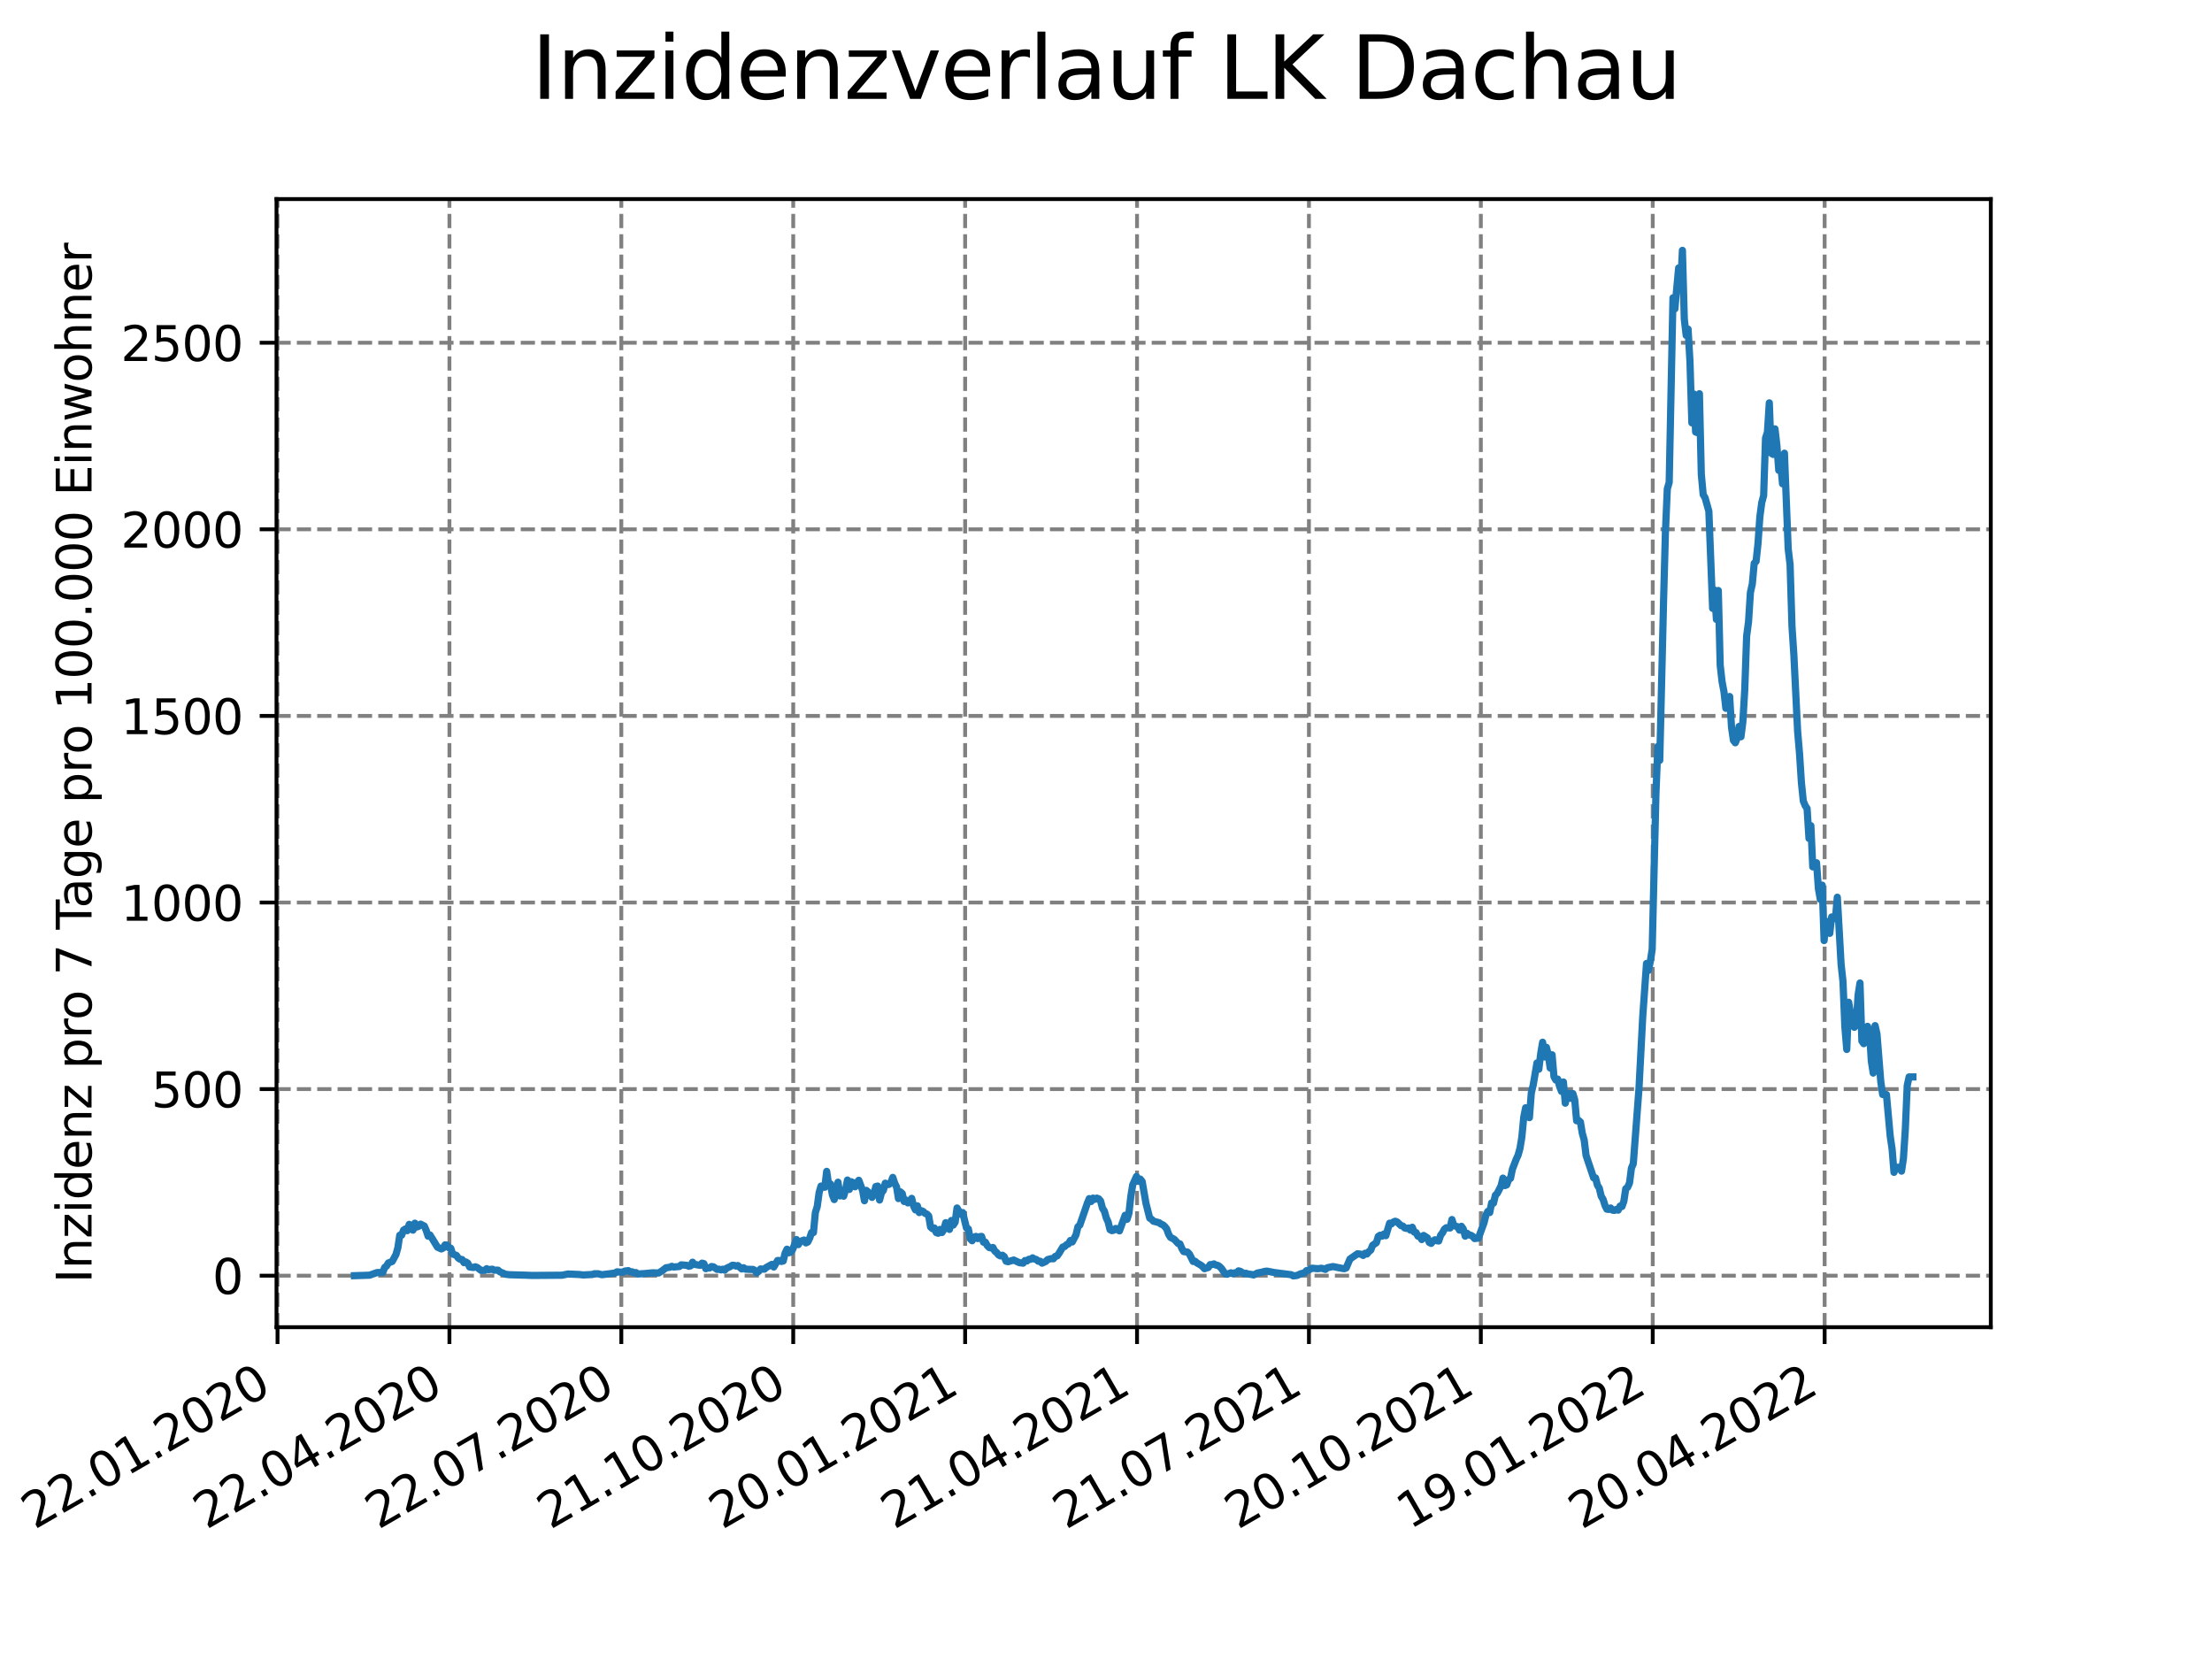 <?xml version="1.0" encoding="utf-8" standalone="no"?>
<!DOCTYPE svg PUBLIC "-//W3C//DTD SVG 1.1//EN"
  "http://www.w3.org/Graphics/SVG/1.1/DTD/svg11.dtd">
<svg xmlns:xlink="http://www.w3.org/1999/xlink" width="460.8pt" height="345.6pt" viewBox="0 0 460.8 345.6" xmlns="http://www.w3.org/2000/svg" version="1.1">
 <defs>
  <style type="text/css">*{stroke-linejoin: round; stroke-linecap: butt}</style>
 </defs>
 <g id="figure_1">
  <g id="patch_1">
   <path d="M 0 345.6 
L 460.8 345.6 
L 460.8 0 
L 0 0 
z
" style="fill: #ffffff"/>
  </g>
  <g id="axes_1">
   <g id="patch_2">
    <path d="M 57.6 276.48 
L 414.72 276.48 
L 414.72 41.472 
L 57.6 41.472 
z
" style="fill: #ffffff"/>
   </g>
   <g id="matplotlib.axis_1">
    <g id="xtick_1">
     <g id="line2d_1">
      <path d="M 57.813 276.48 
L 57.813 41.472 
" clip-path="url(#pfd929ed635)" style="fill: none; stroke-dasharray: 2.96,1.28; stroke-dashoffset: 0; stroke: #808080; stroke-width: 0.8"/>
     </g>
     <g id="line2d_2">
      <defs>
       <path id="mdf50d42006" d="M 0 0 
L 0 3.5 
" style="stroke: #000000; stroke-width: 0.8"/>
      </defs>
      <g>
       <use xlink:href="#mdf50d42006" x="57.813" y="276.48" style="stroke: #000000; stroke-width: 0.8"/>
      </g>
     </g>
     <g id="text_1">
      <!-- 22.01.2020 -->
      <g transform="translate(7.188 318.689)rotate(-30)scale(0.1 -0.1)">
       <defs>
        <path id="DejaVuSans-32" d="M 1228 531 
L 3431 531 
L 3431 0 
L 469 0 
L 469 531 
Q 828 903 1448 1529 
Q 2069 2156 2228 2338 
Q 2531 2678 2651 2914 
Q 2772 3150 2772 3378 
Q 2772 3750 2511 3984 
Q 2250 4219 1831 4219 
Q 1534 4219 1204 4116 
Q 875 4013 500 3803 
L 500 4441 
Q 881 4594 1212 4672 
Q 1544 4750 1819 4750 
Q 2544 4750 2975 4387 
Q 3406 4025 3406 3419 
Q 3406 3131 3298 2873 
Q 3191 2616 2906 2266 
Q 2828 2175 2409 1742 
Q 1991 1309 1228 531 
z
" transform="scale(0.016)"/>
        <path id="DejaVuSans-2e" d="M 684 794 
L 1344 794 
L 1344 0 
L 684 0 
L 684 794 
z
" transform="scale(0.016)"/>
        <path id="DejaVuSans-30" d="M 2034 4250 
Q 1547 4250 1301 3770 
Q 1056 3291 1056 2328 
Q 1056 1369 1301 889 
Q 1547 409 2034 409 
Q 2525 409 2770 889 
Q 3016 1369 3016 2328 
Q 3016 3291 2770 3770 
Q 2525 4250 2034 4250 
z
M 2034 4750 
Q 2819 4750 3233 4129 
Q 3647 3509 3647 2328 
Q 3647 1150 3233 529 
Q 2819 -91 2034 -91 
Q 1250 -91 836 529 
Q 422 1150 422 2328 
Q 422 3509 836 4129 
Q 1250 4750 2034 4750 
z
" transform="scale(0.016)"/>
        <path id="DejaVuSans-31" d="M 794 531 
L 1825 531 
L 1825 4091 
L 703 3866 
L 703 4441 
L 1819 4666 
L 2450 4666 
L 2450 531 
L 3481 531 
L 3481 0 
L 794 0 
L 794 531 
z
" transform="scale(0.016)"/>
       </defs>
       <use xlink:href="#DejaVuSans-32"/>
       <use xlink:href="#DejaVuSans-32" x="63.623"/>
       <use xlink:href="#DejaVuSans-2e" x="127.246"/>
       <use xlink:href="#DejaVuSans-30" x="159.033"/>
       <use xlink:href="#DejaVuSans-31" x="222.656"/>
       <use xlink:href="#DejaVuSans-2e" x="286.279"/>
       <use xlink:href="#DejaVuSans-32" x="318.066"/>
       <use xlink:href="#DejaVuSans-30" x="381.689"/>
       <use xlink:href="#DejaVuSans-32" x="445.312"/>
       <use xlink:href="#DejaVuSans-30" x="508.936"/>
      </g>
     </g>
    </g>
    <g id="xtick_2">
     <g id="line2d_3">
      <path d="M 93.624 276.48 
L 93.624 41.472 
" clip-path="url(#pfd929ed635)" style="fill: none; stroke-dasharray: 2.96,1.28; stroke-dashoffset: 0; stroke: #808080; stroke-width: 0.8"/>
     </g>
     <g id="line2d_4">
      <g>
       <use xlink:href="#mdf50d42006" x="93.624" y="276.48" style="stroke: #000000; stroke-width: 0.8"/>
      </g>
     </g>
     <g id="text_2">
      <!-- 22.04.2020 -->
      <g transform="translate(42.998 318.689)rotate(-30)scale(0.1 -0.1)">
       <defs>
        <path id="DejaVuSans-34" d="M 2419 4116 
L 825 1625 
L 2419 1625 
L 2419 4116 
z
M 2253 4666 
L 3047 4666 
L 3047 1625 
L 3713 1625 
L 3713 1100 
L 3047 1100 
L 3047 0 
L 2419 0 
L 2419 1100 
L 313 1100 
L 313 1709 
L 2253 4666 
z
" transform="scale(0.016)"/>
       </defs>
       <use xlink:href="#DejaVuSans-32"/>
       <use xlink:href="#DejaVuSans-32" x="63.623"/>
       <use xlink:href="#DejaVuSans-2e" x="127.246"/>
       <use xlink:href="#DejaVuSans-30" x="159.033"/>
       <use xlink:href="#DejaVuSans-34" x="222.656"/>
       <use xlink:href="#DejaVuSans-2e" x="286.279"/>
       <use xlink:href="#DejaVuSans-32" x="318.066"/>
       <use xlink:href="#DejaVuSans-30" x="381.689"/>
       <use xlink:href="#DejaVuSans-32" x="445.312"/>
       <use xlink:href="#DejaVuSans-30" x="508.936"/>
      </g>
     </g>
    </g>
    <g id="xtick_3">
     <g id="line2d_5">
      <path d="M 129.434 276.48 
L 129.434 41.472 
" clip-path="url(#pfd929ed635)" style="fill: none; stroke-dasharray: 2.96,1.28; stroke-dashoffset: 0; stroke: #808080; stroke-width: 0.8"/>
     </g>
     <g id="line2d_6">
      <g>
       <use xlink:href="#mdf50d42006" x="129.434" y="276.48" style="stroke: #000000; stroke-width: 0.8"/>
      </g>
     </g>
     <g id="text_3">
      <!-- 22.07.2020 -->
      <g transform="translate(78.809 318.689)rotate(-30)scale(0.1 -0.1)">
       <defs>
        <path id="DejaVuSans-37" d="M 525 4666 
L 3525 4666 
L 3525 4397 
L 1831 0 
L 1172 0 
L 2766 4134 
L 525 4134 
L 525 4666 
z
" transform="scale(0.016)"/>
       </defs>
       <use xlink:href="#DejaVuSans-32"/>
       <use xlink:href="#DejaVuSans-32" x="63.623"/>
       <use xlink:href="#DejaVuSans-2e" x="127.246"/>
       <use xlink:href="#DejaVuSans-30" x="159.033"/>
       <use xlink:href="#DejaVuSans-37" x="222.656"/>
       <use xlink:href="#DejaVuSans-2e" x="286.279"/>
       <use xlink:href="#DejaVuSans-32" x="318.066"/>
       <use xlink:href="#DejaVuSans-30" x="381.689"/>
       <use xlink:href="#DejaVuSans-32" x="445.312"/>
       <use xlink:href="#DejaVuSans-30" x="508.936"/>
      </g>
     </g>
    </g>
    <g id="xtick_4">
     <g id="line2d_7">
      <path d="M 165.244 276.48 
L 165.244 41.472 
" clip-path="url(#pfd929ed635)" style="fill: none; stroke-dasharray: 2.96,1.28; stroke-dashoffset: 0; stroke: #808080; stroke-width: 0.8"/>
     </g>
     <g id="line2d_8">
      <g>
       <use xlink:href="#mdf50d42006" x="165.244" y="276.48" style="stroke: #000000; stroke-width: 0.8"/>
      </g>
     </g>
     <g id="text_4">
      <!-- 21.10.2020 -->
      <g transform="translate(114.619 318.689)rotate(-30)scale(0.1 -0.1)">
       <use xlink:href="#DejaVuSans-32"/>
       <use xlink:href="#DejaVuSans-31" x="63.623"/>
       <use xlink:href="#DejaVuSans-2e" x="127.246"/>
       <use xlink:href="#DejaVuSans-31" x="159.033"/>
       <use xlink:href="#DejaVuSans-30" x="222.656"/>
       <use xlink:href="#DejaVuSans-2e" x="286.279"/>
       <use xlink:href="#DejaVuSans-32" x="318.066"/>
       <use xlink:href="#DejaVuSans-30" x="381.689"/>
       <use xlink:href="#DejaVuSans-32" x="445.312"/>
       <use xlink:href="#DejaVuSans-30" x="508.936"/>
      </g>
     </g>
    </g>
    <g id="xtick_5">
     <g id="line2d_9">
      <path d="M 201.055 276.48 
L 201.055 41.472 
" clip-path="url(#pfd929ed635)" style="fill: none; stroke-dasharray: 2.96,1.28; stroke-dashoffset: 0; stroke: #808080; stroke-width: 0.8"/>
     </g>
     <g id="line2d_10">
      <g>
       <use xlink:href="#mdf50d42006" x="201.055" y="276.48" style="stroke: #000000; stroke-width: 0.8"/>
      </g>
     </g>
     <g id="text_5">
      <!-- 20.01.2021 -->
      <g transform="translate(150.429 318.689)rotate(-30)scale(0.1 -0.1)">
       <use xlink:href="#DejaVuSans-32"/>
       <use xlink:href="#DejaVuSans-30" x="63.623"/>
       <use xlink:href="#DejaVuSans-2e" x="127.246"/>
       <use xlink:href="#DejaVuSans-30" x="159.033"/>
       <use xlink:href="#DejaVuSans-31" x="222.656"/>
       <use xlink:href="#DejaVuSans-2e" x="286.279"/>
       <use xlink:href="#DejaVuSans-32" x="318.066"/>
       <use xlink:href="#DejaVuSans-30" x="381.689"/>
       <use xlink:href="#DejaVuSans-32" x="445.312"/>
       <use xlink:href="#DejaVuSans-31" x="508.936"/>
      </g>
     </g>
    </g>
    <g id="xtick_6">
     <g id="line2d_11">
      <path d="M 236.865 276.48 
L 236.865 41.472 
" clip-path="url(#pfd929ed635)" style="fill: none; stroke-dasharray: 2.96,1.28; stroke-dashoffset: 0; stroke: #808080; stroke-width: 0.8"/>
     </g>
     <g id="line2d_12">
      <g>
       <use xlink:href="#mdf50d42006" x="236.865" y="276.48" style="stroke: #000000; stroke-width: 0.8"/>
      </g>
     </g>
     <g id="text_6">
      <!-- 21.04.2021 -->
      <g transform="translate(186.24 318.689)rotate(-30)scale(0.1 -0.1)">
       <use xlink:href="#DejaVuSans-32"/>
       <use xlink:href="#DejaVuSans-31" x="63.623"/>
       <use xlink:href="#DejaVuSans-2e" x="127.246"/>
       <use xlink:href="#DejaVuSans-30" x="159.033"/>
       <use xlink:href="#DejaVuSans-34" x="222.656"/>
       <use xlink:href="#DejaVuSans-2e" x="286.279"/>
       <use xlink:href="#DejaVuSans-32" x="318.066"/>
       <use xlink:href="#DejaVuSans-30" x="381.689"/>
       <use xlink:href="#DejaVuSans-32" x="445.312"/>
       <use xlink:href="#DejaVuSans-31" x="508.936"/>
      </g>
     </g>
    </g>
    <g id="xtick_7">
     <g id="line2d_13">
      <path d="M 272.675 276.48 
L 272.675 41.472 
" clip-path="url(#pfd929ed635)" style="fill: none; stroke-dasharray: 2.96,1.28; stroke-dashoffset: 0; stroke: #808080; stroke-width: 0.8"/>
     </g>
     <g id="line2d_14">
      <g>
       <use xlink:href="#mdf50d42006" x="272.675" y="276.48" style="stroke: #000000; stroke-width: 0.8"/>
      </g>
     </g>
     <g id="text_7">
      <!-- 21.07.2021 -->
      <g transform="translate(222.05 318.689)rotate(-30)scale(0.1 -0.1)">
       <use xlink:href="#DejaVuSans-32"/>
       <use xlink:href="#DejaVuSans-31" x="63.623"/>
       <use xlink:href="#DejaVuSans-2e" x="127.246"/>
       <use xlink:href="#DejaVuSans-30" x="159.033"/>
       <use xlink:href="#DejaVuSans-37" x="222.656"/>
       <use xlink:href="#DejaVuSans-2e" x="286.279"/>
       <use xlink:href="#DejaVuSans-32" x="318.066"/>
       <use xlink:href="#DejaVuSans-30" x="381.689"/>
       <use xlink:href="#DejaVuSans-32" x="445.312"/>
       <use xlink:href="#DejaVuSans-31" x="508.936"/>
      </g>
     </g>
    </g>
    <g id="xtick_8">
     <g id="line2d_15">
      <path d="M 308.486 276.48 
L 308.486 41.472 
" clip-path="url(#pfd929ed635)" style="fill: none; stroke-dasharray: 2.96,1.28; stroke-dashoffset: 0; stroke: #808080; stroke-width: 0.8"/>
     </g>
     <g id="line2d_16">
      <g>
       <use xlink:href="#mdf50d42006" x="308.486" y="276.48" style="stroke: #000000; stroke-width: 0.8"/>
      </g>
     </g>
     <g id="text_8">
      <!-- 20.10.2021 -->
      <g transform="translate(257.861 318.689)rotate(-30)scale(0.1 -0.1)">
       <use xlink:href="#DejaVuSans-32"/>
       <use xlink:href="#DejaVuSans-30" x="63.623"/>
       <use xlink:href="#DejaVuSans-2e" x="127.246"/>
       <use xlink:href="#DejaVuSans-31" x="159.033"/>
       <use xlink:href="#DejaVuSans-30" x="222.656"/>
       <use xlink:href="#DejaVuSans-2e" x="286.279"/>
       <use xlink:href="#DejaVuSans-32" x="318.066"/>
       <use xlink:href="#DejaVuSans-30" x="381.689"/>
       <use xlink:href="#DejaVuSans-32" x="445.312"/>
       <use xlink:href="#DejaVuSans-31" x="508.936"/>
      </g>
     </g>
    </g>
    <g id="xtick_9">
     <g id="line2d_17">
      <path d="M 344.296 276.48 
L 344.296 41.472 
" clip-path="url(#pfd929ed635)" style="fill: none; stroke-dasharray: 2.96,1.28; stroke-dashoffset: 0; stroke: #808080; stroke-width: 0.8"/>
     </g>
     <g id="line2d_18">
      <g>
       <use xlink:href="#mdf50d42006" x="344.296" y="276.48" style="stroke: #000000; stroke-width: 0.8"/>
      </g>
     </g>
     <g id="text_9">
      <!-- 19.01.2022 -->
      <g transform="translate(293.671 318.689)rotate(-30)scale(0.1 -0.1)">
       <defs>
        <path id="DejaVuSans-39" d="M 703 97 
L 703 672 
Q 941 559 1184 500 
Q 1428 441 1663 441 
Q 2288 441 2617 861 
Q 2947 1281 2994 2138 
Q 2813 1869 2534 1725 
Q 2256 1581 1919 1581 
Q 1219 1581 811 2004 
Q 403 2428 403 3163 
Q 403 3881 828 4315 
Q 1253 4750 1959 4750 
Q 2769 4750 3195 4129 
Q 3622 3509 3622 2328 
Q 3622 1225 3098 567 
Q 2575 -91 1691 -91 
Q 1453 -91 1209 -44 
Q 966 3 703 97 
z
M 1959 2075 
Q 2384 2075 2632 2365 
Q 2881 2656 2881 3163 
Q 2881 3666 2632 3958 
Q 2384 4250 1959 4250 
Q 1534 4250 1286 3958 
Q 1038 3666 1038 3163 
Q 1038 2656 1286 2365 
Q 1534 2075 1959 2075 
z
" transform="scale(0.016)"/>
       </defs>
       <use xlink:href="#DejaVuSans-31"/>
       <use xlink:href="#DejaVuSans-39" x="63.623"/>
       <use xlink:href="#DejaVuSans-2e" x="127.246"/>
       <use xlink:href="#DejaVuSans-30" x="159.033"/>
       <use xlink:href="#DejaVuSans-31" x="222.656"/>
       <use xlink:href="#DejaVuSans-2e" x="286.279"/>
       <use xlink:href="#DejaVuSans-32" x="318.066"/>
       <use xlink:href="#DejaVuSans-30" x="381.689"/>
       <use xlink:href="#DejaVuSans-32" x="445.312"/>
       <use xlink:href="#DejaVuSans-32" x="508.936"/>
      </g>
     </g>
    </g>
    <g id="xtick_10">
     <g id="line2d_19">
      <path d="M 380.107 276.48 
L 380.107 41.472 
" clip-path="url(#pfd929ed635)" style="fill: none; stroke-dasharray: 2.96,1.28; stroke-dashoffset: 0; stroke: #808080; stroke-width: 0.8"/>
     </g>
     <g id="line2d_20">
      <g>
       <use xlink:href="#mdf50d42006" x="380.107" y="276.48" style="stroke: #000000; stroke-width: 0.8"/>
      </g>
     </g>
     <g id="text_10">
      <!-- 20.04.2022 -->
      <g transform="translate(329.481 318.689)rotate(-30)scale(0.1 -0.1)">
       <use xlink:href="#DejaVuSans-32"/>
       <use xlink:href="#DejaVuSans-30" x="63.623"/>
       <use xlink:href="#DejaVuSans-2e" x="127.246"/>
       <use xlink:href="#DejaVuSans-30" x="159.033"/>
       <use xlink:href="#DejaVuSans-34" x="222.656"/>
       <use xlink:href="#DejaVuSans-2e" x="286.279"/>
       <use xlink:href="#DejaVuSans-32" x="318.066"/>
       <use xlink:href="#DejaVuSans-30" x="381.689"/>
       <use xlink:href="#DejaVuSans-32" x="445.312"/>
       <use xlink:href="#DejaVuSans-32" x="508.936"/>
      </g>
     </g>
    </g>
   </g>
   <g id="matplotlib.axis_2">
    <g id="ytick_1">
     <g id="line2d_21">
      <path d="M 57.6 265.748 
L 414.72 265.748 
" clip-path="url(#pfd929ed635)" style="fill: none; stroke-dasharray: 2.96,1.28; stroke-dashoffset: 0; stroke: #808080; stroke-width: 0.8"/>
     </g>
     <g id="line2d_22">
      <defs>
       <path id="m67f5ca6e3b" d="M 0 0 
L -3.5 0 
" style="stroke: #000000; stroke-width: 0.8"/>
      </defs>
      <g>
       <use xlink:href="#m67f5ca6e3b" x="57.6" y="265.748" style="stroke: #000000; stroke-width: 0.8"/>
      </g>
     </g>
     <g id="text_11">
      <!-- 0 -->
      <g transform="translate(44.237 269.547)scale(0.1 -0.1)">
       <use xlink:href="#DejaVuSans-30"/>
      </g>
     </g>
    </g>
    <g id="ytick_2">
     <g id="line2d_23">
      <path d="M 57.6 226.878 
L 414.72 226.878 
" clip-path="url(#pfd929ed635)" style="fill: none; stroke-dasharray: 2.96,1.28; stroke-dashoffset: 0; stroke: #808080; stroke-width: 0.8"/>
     </g>
     <g id="line2d_24">
      <g>
       <use xlink:href="#m67f5ca6e3b" x="57.6" y="226.878" style="stroke: #000000; stroke-width: 0.8"/>
      </g>
     </g>
     <g id="text_12">
      <!-- 500 -->
      <g transform="translate(31.512 230.678)scale(0.1 -0.1)">
       <defs>
        <path id="DejaVuSans-35" d="M 691 4666 
L 3169 4666 
L 3169 4134 
L 1269 4134 
L 1269 2991 
Q 1406 3038 1543 3061 
Q 1681 3084 1819 3084 
Q 2600 3084 3056 2656 
Q 3513 2228 3513 1497 
Q 3513 744 3044 326 
Q 2575 -91 1722 -91 
Q 1428 -91 1123 -41 
Q 819 9 494 109 
L 494 744 
Q 775 591 1075 516 
Q 1375 441 1709 441 
Q 2250 441 2565 725 
Q 2881 1009 2881 1497 
Q 2881 1984 2565 2268 
Q 2250 2553 1709 2553 
Q 1456 2553 1204 2497 
Q 953 2441 691 2322 
L 691 4666 
z
" transform="scale(0.016)"/>
       </defs>
       <use xlink:href="#DejaVuSans-35"/>
       <use xlink:href="#DejaVuSans-30" x="63.623"/>
       <use xlink:href="#DejaVuSans-30" x="127.246"/>
      </g>
     </g>
    </g>
    <g id="ytick_3">
     <g id="line2d_25">
      <path d="M 57.6 188.009 
L 414.72 188.009 
" clip-path="url(#pfd929ed635)" style="fill: none; stroke-dasharray: 2.96,1.28; stroke-dashoffset: 0; stroke: #808080; stroke-width: 0.8"/>
     </g>
     <g id="line2d_26">
      <g>
       <use xlink:href="#m67f5ca6e3b" x="57.6" y="188.009" style="stroke: #000000; stroke-width: 0.8"/>
      </g>
     </g>
     <g id="text_13">
      <!-- 1000 -->
      <g transform="translate(25.15 191.809)scale(0.1 -0.1)">
       <use xlink:href="#DejaVuSans-31"/>
       <use xlink:href="#DejaVuSans-30" x="63.623"/>
       <use xlink:href="#DejaVuSans-30" x="127.246"/>
       <use xlink:href="#DejaVuSans-30" x="190.869"/>
      </g>
     </g>
    </g>
    <g id="ytick_4">
     <g id="line2d_27">
      <path d="M 57.6 149.14 
L 414.72 149.14 
" clip-path="url(#pfd929ed635)" style="fill: none; stroke-dasharray: 2.96,1.28; stroke-dashoffset: 0; stroke: #808080; stroke-width: 0.8"/>
     </g>
     <g id="line2d_28">
      <g>
       <use xlink:href="#m67f5ca6e3b" x="57.6" y="149.14" style="stroke: #000000; stroke-width: 0.8"/>
      </g>
     </g>
     <g id="text_14">
      <!-- 1500 -->
      <g transform="translate(25.15 152.939)scale(0.1 -0.1)">
       <use xlink:href="#DejaVuSans-31"/>
       <use xlink:href="#DejaVuSans-35" x="63.623"/>
       <use xlink:href="#DejaVuSans-30" x="127.246"/>
       <use xlink:href="#DejaVuSans-30" x="190.869"/>
      </g>
     </g>
    </g>
    <g id="ytick_5">
     <g id="line2d_29">
      <path d="M 57.6 110.271 
L 414.72 110.271 
" clip-path="url(#pfd929ed635)" style="fill: none; stroke-dasharray: 2.96,1.28; stroke-dashoffset: 0; stroke: #808080; stroke-width: 0.8"/>
     </g>
     <g id="line2d_30">
      <g>
       <use xlink:href="#m67f5ca6e3b" x="57.6" y="110.271" style="stroke: #000000; stroke-width: 0.8"/>
      </g>
     </g>
     <g id="text_15">
      <!-- 2000 -->
      <g transform="translate(25.15 114.07)scale(0.1 -0.1)">
       <use xlink:href="#DejaVuSans-32"/>
       <use xlink:href="#DejaVuSans-30" x="63.623"/>
       <use xlink:href="#DejaVuSans-30" x="127.246"/>
       <use xlink:href="#DejaVuSans-30" x="190.869"/>
      </g>
     </g>
    </g>
    <g id="ytick_6">
     <g id="line2d_31">
      <path d="M 57.6 71.402 
L 414.72 71.402 
" clip-path="url(#pfd929ed635)" style="fill: none; stroke-dasharray: 2.96,1.28; stroke-dashoffset: 0; stroke: #808080; stroke-width: 0.8"/>
     </g>
     <g id="line2d_32">
      <g>
       <use xlink:href="#m67f5ca6e3b" x="57.6" y="71.402" style="stroke: #000000; stroke-width: 0.8"/>
      </g>
     </g>
     <g id="text_16">
      <!-- 2500 -->
      <g transform="translate(25.15 75.201)scale(0.1 -0.1)">
       <use xlink:href="#DejaVuSans-32"/>
       <use xlink:href="#DejaVuSans-35" x="63.623"/>
       <use xlink:href="#DejaVuSans-30" x="127.246"/>
       <use xlink:href="#DejaVuSans-30" x="190.869"/>
      </g>
     </g>
    </g>
    <g id="text_17">
     <!-- Inzidenz pro 7 Tage pro 100.000 Einwohner -->
     <g transform="translate(19.07 267.301)rotate(-90)scale(0.1 -0.1)">
      <defs>
       <path id="DejaVuSans-49" d="M 628 4666 
L 1259 4666 
L 1259 0 
L 628 0 
L 628 4666 
z
" transform="scale(0.016)"/>
       <path id="DejaVuSans-6e" d="M 3513 2113 
L 3513 0 
L 2938 0 
L 2938 2094 
Q 2938 2591 2744 2837 
Q 2550 3084 2163 3084 
Q 1697 3084 1428 2787 
Q 1159 2491 1159 1978 
L 1159 0 
L 581 0 
L 581 3500 
L 1159 3500 
L 1159 2956 
Q 1366 3272 1645 3428 
Q 1925 3584 2291 3584 
Q 2894 3584 3203 3211 
Q 3513 2838 3513 2113 
z
" transform="scale(0.016)"/>
       <path id="DejaVuSans-7a" d="M 353 3500 
L 3084 3500 
L 3084 2975 
L 922 459 
L 3084 459 
L 3084 0 
L 275 0 
L 275 525 
L 2438 3041 
L 353 3041 
L 353 3500 
z
" transform="scale(0.016)"/>
       <path id="DejaVuSans-69" d="M 603 3500 
L 1178 3500 
L 1178 0 
L 603 0 
L 603 3500 
z
M 603 4863 
L 1178 4863 
L 1178 4134 
L 603 4134 
L 603 4863 
z
" transform="scale(0.016)"/>
       <path id="DejaVuSans-64" d="M 2906 2969 
L 2906 4863 
L 3481 4863 
L 3481 0 
L 2906 0 
L 2906 525 
Q 2725 213 2448 61 
Q 2172 -91 1784 -91 
Q 1150 -91 751 415 
Q 353 922 353 1747 
Q 353 2572 751 3078 
Q 1150 3584 1784 3584 
Q 2172 3584 2448 3432 
Q 2725 3281 2906 2969 
z
M 947 1747 
Q 947 1113 1208 752 
Q 1469 391 1925 391 
Q 2381 391 2643 752 
Q 2906 1113 2906 1747 
Q 2906 2381 2643 2742 
Q 2381 3103 1925 3103 
Q 1469 3103 1208 2742 
Q 947 2381 947 1747 
z
" transform="scale(0.016)"/>
       <path id="DejaVuSans-65" d="M 3597 1894 
L 3597 1613 
L 953 1613 
Q 991 1019 1311 708 
Q 1631 397 2203 397 
Q 2534 397 2845 478 
Q 3156 559 3463 722 
L 3463 178 
Q 3153 47 2828 -22 
Q 2503 -91 2169 -91 
Q 1331 -91 842 396 
Q 353 884 353 1716 
Q 353 2575 817 3079 
Q 1281 3584 2069 3584 
Q 2775 3584 3186 3129 
Q 3597 2675 3597 1894 
z
M 3022 2063 
Q 3016 2534 2758 2815 
Q 2500 3097 2075 3097 
Q 1594 3097 1305 2825 
Q 1016 2553 972 2059 
L 3022 2063 
z
" transform="scale(0.016)"/>
       <path id="DejaVuSans-20" transform="scale(0.016)"/>
       <path id="DejaVuSans-70" d="M 1159 525 
L 1159 -1331 
L 581 -1331 
L 581 3500 
L 1159 3500 
L 1159 2969 
Q 1341 3281 1617 3432 
Q 1894 3584 2278 3584 
Q 2916 3584 3314 3078 
Q 3713 2572 3713 1747 
Q 3713 922 3314 415 
Q 2916 -91 2278 -91 
Q 1894 -91 1617 61 
Q 1341 213 1159 525 
z
M 3116 1747 
Q 3116 2381 2855 2742 
Q 2594 3103 2138 3103 
Q 1681 3103 1420 2742 
Q 1159 2381 1159 1747 
Q 1159 1113 1420 752 
Q 1681 391 2138 391 
Q 2594 391 2855 752 
Q 3116 1113 3116 1747 
z
" transform="scale(0.016)"/>
       <path id="DejaVuSans-72" d="M 2631 2963 
Q 2534 3019 2420 3045 
Q 2306 3072 2169 3072 
Q 1681 3072 1420 2755 
Q 1159 2438 1159 1844 
L 1159 0 
L 581 0 
L 581 3500 
L 1159 3500 
L 1159 2956 
Q 1341 3275 1631 3429 
Q 1922 3584 2338 3584 
Q 2397 3584 2469 3576 
Q 2541 3569 2628 3553 
L 2631 2963 
z
" transform="scale(0.016)"/>
       <path id="DejaVuSans-6f" d="M 1959 3097 
Q 1497 3097 1228 2736 
Q 959 2375 959 1747 
Q 959 1119 1226 758 
Q 1494 397 1959 397 
Q 2419 397 2687 759 
Q 2956 1122 2956 1747 
Q 2956 2369 2687 2733 
Q 2419 3097 1959 3097 
z
M 1959 3584 
Q 2709 3584 3137 3096 
Q 3566 2609 3566 1747 
Q 3566 888 3137 398 
Q 2709 -91 1959 -91 
Q 1206 -91 779 398 
Q 353 888 353 1747 
Q 353 2609 779 3096 
Q 1206 3584 1959 3584 
z
" transform="scale(0.016)"/>
       <path id="DejaVuSans-54" d="M -19 4666 
L 3928 4666 
L 3928 4134 
L 2272 4134 
L 2272 0 
L 1638 0 
L 1638 4134 
L -19 4134 
L -19 4666 
z
" transform="scale(0.016)"/>
       <path id="DejaVuSans-61" d="M 2194 1759 
Q 1497 1759 1228 1600 
Q 959 1441 959 1056 
Q 959 750 1161 570 
Q 1363 391 1709 391 
Q 2188 391 2477 730 
Q 2766 1069 2766 1631 
L 2766 1759 
L 2194 1759 
z
M 3341 1997 
L 3341 0 
L 2766 0 
L 2766 531 
Q 2569 213 2275 61 
Q 1981 -91 1556 -91 
Q 1019 -91 701 211 
Q 384 513 384 1019 
Q 384 1609 779 1909 
Q 1175 2209 1959 2209 
L 2766 2209 
L 2766 2266 
Q 2766 2663 2505 2880 
Q 2244 3097 1772 3097 
Q 1472 3097 1187 3025 
Q 903 2953 641 2809 
L 641 3341 
Q 956 3463 1253 3523 
Q 1550 3584 1831 3584 
Q 2591 3584 2966 3190 
Q 3341 2797 3341 1997 
z
" transform="scale(0.016)"/>
       <path id="DejaVuSans-67" d="M 2906 1791 
Q 2906 2416 2648 2759 
Q 2391 3103 1925 3103 
Q 1463 3103 1205 2759 
Q 947 2416 947 1791 
Q 947 1169 1205 825 
Q 1463 481 1925 481 
Q 2391 481 2648 825 
Q 2906 1169 2906 1791 
z
M 3481 434 
Q 3481 -459 3084 -895 
Q 2688 -1331 1869 -1331 
Q 1566 -1331 1297 -1286 
Q 1028 -1241 775 -1147 
L 775 -588 
Q 1028 -725 1275 -790 
Q 1522 -856 1778 -856 
Q 2344 -856 2625 -561 
Q 2906 -266 2906 331 
L 2906 616 
Q 2728 306 2450 153 
Q 2172 0 1784 0 
Q 1141 0 747 490 
Q 353 981 353 1791 
Q 353 2603 747 3093 
Q 1141 3584 1784 3584 
Q 2172 3584 2450 3431 
Q 2728 3278 2906 2969 
L 2906 3500 
L 3481 3500 
L 3481 434 
z
" transform="scale(0.016)"/>
       <path id="DejaVuSans-45" d="M 628 4666 
L 3578 4666 
L 3578 4134 
L 1259 4134 
L 1259 2753 
L 3481 2753 
L 3481 2222 
L 1259 2222 
L 1259 531 
L 3634 531 
L 3634 0 
L 628 0 
L 628 4666 
z
" transform="scale(0.016)"/>
       <path id="DejaVuSans-77" d="M 269 3500 
L 844 3500 
L 1563 769 
L 2278 3500 
L 2956 3500 
L 3675 769 
L 4391 3500 
L 4966 3500 
L 4050 0 
L 3372 0 
L 2619 2869 
L 1863 0 
L 1184 0 
L 269 3500 
z
" transform="scale(0.016)"/>
       <path id="DejaVuSans-68" d="M 3513 2113 
L 3513 0 
L 2938 0 
L 2938 2094 
Q 2938 2591 2744 2837 
Q 2550 3084 2163 3084 
Q 1697 3084 1428 2787 
Q 1159 2491 1159 1978 
L 1159 0 
L 581 0 
L 581 4863 
L 1159 4863 
L 1159 2956 
Q 1366 3272 1645 3428 
Q 1925 3584 2291 3584 
Q 2894 3584 3203 3211 
Q 3513 2838 3513 2113 
z
" transform="scale(0.016)"/>
      </defs>
      <use xlink:href="#DejaVuSans-49"/>
      <use xlink:href="#DejaVuSans-6e" x="29.492"/>
      <use xlink:href="#DejaVuSans-7a" x="92.871"/>
      <use xlink:href="#DejaVuSans-69" x="145.361"/>
      <use xlink:href="#DejaVuSans-64" x="173.145"/>
      <use xlink:href="#DejaVuSans-65" x="236.621"/>
      <use xlink:href="#DejaVuSans-6e" x="298.145"/>
      <use xlink:href="#DejaVuSans-7a" x="361.523"/>
      <use xlink:href="#DejaVuSans-20" x="414.014"/>
      <use xlink:href="#DejaVuSans-70" x="445.801"/>
      <use xlink:href="#DejaVuSans-72" x="509.277"/>
      <use xlink:href="#DejaVuSans-6f" x="548.141"/>
      <use xlink:href="#DejaVuSans-20" x="609.322"/>
      <use xlink:href="#DejaVuSans-37" x="641.109"/>
      <use xlink:href="#DejaVuSans-20" x="704.732"/>
      <use xlink:href="#DejaVuSans-54" x="736.52"/>
      <use xlink:href="#DejaVuSans-61" x="781.104"/>
      <use xlink:href="#DejaVuSans-67" x="842.383"/>
      <use xlink:href="#DejaVuSans-65" x="905.859"/>
      <use xlink:href="#DejaVuSans-20" x="967.383"/>
      <use xlink:href="#DejaVuSans-70" x="999.17"/>
      <use xlink:href="#DejaVuSans-72" x="1062.646"/>
      <use xlink:href="#DejaVuSans-6f" x="1101.51"/>
      <use xlink:href="#DejaVuSans-20" x="1162.691"/>
      <use xlink:href="#DejaVuSans-31" x="1194.479"/>
      <use xlink:href="#DejaVuSans-30" x="1258.102"/>
      <use xlink:href="#DejaVuSans-30" x="1321.725"/>
      <use xlink:href="#DejaVuSans-2e" x="1385.348"/>
      <use xlink:href="#DejaVuSans-30" x="1417.135"/>
      <use xlink:href="#DejaVuSans-30" x="1480.758"/>
      <use xlink:href="#DejaVuSans-30" x="1544.381"/>
      <use xlink:href="#DejaVuSans-20" x="1608.004"/>
      <use xlink:href="#DejaVuSans-45" x="1639.791"/>
      <use xlink:href="#DejaVuSans-69" x="1702.975"/>
      <use xlink:href="#DejaVuSans-6e" x="1730.758"/>
      <use xlink:href="#DejaVuSans-77" x="1794.137"/>
      <use xlink:href="#DejaVuSans-6f" x="1875.924"/>
      <use xlink:href="#DejaVuSans-68" x="1937.105"/>
      <use xlink:href="#DejaVuSans-6e" x="2000.484"/>
      <use xlink:href="#DejaVuSans-65" x="2063.863"/>
      <use xlink:href="#DejaVuSans-72" x="2125.387"/>
     </g>
    </g>
   </g>
   <g id="line2d_33">
    <path d="M 73.833 265.748 
L 76.981 265.647 
L 78.555 265.095 
L 79.342 265.095 
L 79.736 265.095 
L 80.129 264.041 
L 80.523 263.74 
L 80.916 263.088 
L 81.703 262.787 
L 82.49 261.331 
L 82.884 259.926 
L 83.277 257.316 
L 83.671 257.316 
L 84.064 256.262 
L 84.458 256.011 
L 84.851 256.363 
L 85.245 255.058 
L 85.638 255.911 
L 86.032 256.262 
L 86.425 254.807 
L 86.819 255.61 
L 87.212 255.459 
L 87.606 255.008 
L 88.393 255.409 
L 88.787 256.313 
L 89.18 257.517 
L 89.574 257.266 
L 91.148 259.826 
L 91.935 260.177 
L 92.328 259.976 
L 92.722 259.324 
L 93.115 259.374 
L 93.509 259.926 
L 93.902 260.026 
L 94.296 261.231 
L 95.083 261.532 
L 95.476 262.084 
L 95.87 262.335 
L 96.263 262.385 
L 96.657 263.038 
L 97.05 262.887 
L 97.444 263.138 
L 97.837 263.941 
L 98.625 264.041 
L 99.018 263.891 
L 99.412 264.041 
L 100.199 264.644 
L 100.986 264.644 
L 101.379 264.292 
L 101.773 264.493 
L 102.56 264.393 
L 102.953 264.593 
L 103.74 264.593 
L 104.134 264.945 
L 105.314 265.447 
L 106.101 265.547 
L 109.643 265.647 
L 110.824 265.697 
L 117.12 265.647 
L 118.301 265.396 
L 120.662 265.497 
L 121.449 265.597 
L 123.416 265.497 
L 123.81 265.346 
L 124.597 265.346 
L 125.384 265.547 
L 128.139 265.196 
L 128.532 264.945 
L 129.713 265.045 
L 130.106 264.794 
L 130.893 264.694 
L 131.287 264.945 
L 131.68 264.945 
L 132.074 265.145 
L 132.467 265.095 
L 132.861 265.396 
L 134.435 265.296 
L 136.009 265.145 
L 137.19 265.196 
L 137.977 264.694 
L 138.764 264.091 
L 139.551 263.991 
L 139.944 263.79 
L 140.338 263.941 
L 141.518 263.841 
L 141.912 263.489 
L 143.092 263.59 
L 143.486 263.79 
L 143.879 263.69 
L 144.273 262.937 
L 144.666 263.389 
L 145.847 263.59 
L 146.241 263.138 
L 146.634 263.238 
L 147.028 264.292 
L 147.421 264.142 
L 147.815 264.142 
L 148.208 263.841 
L 148.602 263.891 
L 149.389 264.443 
L 149.782 264.393 
L 150.176 264.543 
L 150.569 264.393 
L 150.963 264.593 
L 151.356 264.192 
L 152.143 263.841 
L 152.537 263.59 
L 152.93 263.59 
L 153.324 263.74 
L 153.717 263.64 
L 154.504 264.342 
L 154.898 264.091 
L 155.292 264.393 
L 156.472 264.443 
L 156.866 264.443 
L 157.259 264.644 
L 157.653 265.145 
L 158.046 264.844 
L 158.44 264.342 
L 159.227 264.393 
L 159.62 264.041 
L 160.801 263.389 
L 161.194 263.941 
L 161.981 262.586 
L 162.375 262.586 
L 162.768 262.787 
L 163.162 262.686 
L 163.555 261.03 
L 163.949 260.227 
L 164.342 260.98 
L 164.736 260.829 
L 165.13 260.277 
L 165.917 258.22 
L 166.31 259.274 
L 166.704 258.621 
L 167.491 258.32 
L 167.884 258.922 
L 168.278 258.722 
L 168.671 257.919 
L 169.065 256.764 
L 169.458 256.764 
L 169.852 252.599 
L 170.245 251.344 
L 170.639 248.433 
L 171.032 247.078 
L 171.819 247.329 
L 172.213 244.017 
L 172.606 246.727 
L 173 246.627 
L 173.393 248.885 
L 173.787 249.889 
L 174.18 247.58 
L 174.574 246.275 
L 174.968 249.136 
L 175.361 247.982 
L 175.755 249.186 
L 176.148 247.831 
L 176.542 245.824 
L 176.935 247.781 
L 177.329 246.175 
L 177.722 246.376 
L 178.116 247.229 
L 178.509 246.376 
L 178.903 245.874 
L 179.69 247.982 
L 180.083 250.14 
L 180.477 247.982 
L 181.264 248.684 
L 181.657 249.437 
L 182.051 248.734 
L 182.444 247.179 
L 182.838 247.078 
L 183.231 249.989 
L 183.625 248.483 
L 184.019 247.982 
L 184.412 246.476 
L 184.806 246.777 
L 185.199 246.727 
L 185.593 246.275 
L 185.986 245.272 
L 186.38 246.476 
L 186.773 247.279 
L 187.167 249.688 
L 187.56 248.283 
L 187.954 248.634 
L 188.347 250.29 
L 188.741 249.989 
L 189.134 250.591 
L 189.528 250.24 
L 189.921 249.638 
L 190.315 251.244 
L 190.708 252.047 
L 191.102 251.194 
L 191.495 252.599 
L 191.889 252.197 
L 192.282 252.348 
L 192.676 252.749 
L 193.069 252.9 
L 193.463 253.301 
L 193.857 255.61 
L 194.25 255.961 
L 194.644 255.811 
L 195.037 256.764 
L 195.431 256.915 
L 195.824 256.112 
L 196.218 256.764 
L 196.611 256.162 
L 197.005 254.707 
L 197.792 256.112 
L 198.185 254.255 
L 198.579 255.208 
L 198.972 254.606 
L 199.366 251.645 
L 200.153 252.95 
L 200.546 252.599 
L 201.333 255.811 
L 201.727 256.011 
L 202.12 258.069 
L 202.514 258.471 
L 202.908 257.718 
L 203.301 257.567 
L 203.695 258.019 
L 204.088 257.617 
L 204.482 257.567 
L 204.875 258.772 
L 205.269 258.772 
L 205.662 259.474 
L 206.056 259.876 
L 206.449 259.976 
L 206.843 259.876 
L 207.236 260.629 
L 207.63 260.93 
L 208.023 261.432 
L 208.417 261.632 
L 208.81 261.482 
L 209.204 261.783 
L 209.597 262.736 
L 209.991 262.837 
L 211.171 262.486 
L 212.352 263.038 
L 213.139 263.138 
L 213.533 262.586 
L 213.926 262.686 
L 214.32 262.335 
L 214.713 262.335 
L 215.107 262.034 
L 215.5 262.285 
L 215.894 262.385 
L 216.287 262.736 
L 216.681 262.736 
L 217.074 263.138 
L 217.861 262.787 
L 218.255 262.385 
L 219.042 262.184 
L 219.435 262.235 
L 219.829 261.733 
L 220.222 261.632 
L 220.616 261.08 
L 221.403 259.775 
L 221.796 259.675 
L 222.19 259.274 
L 222.584 259.123 
L 222.977 258.42 
L 223.371 258.722 
L 224.158 257.216 
L 224.551 255.56 
L 224.945 255.208 
L 226.519 250.642 
L 226.912 249.688 
L 227.306 250.29 
L 227.699 249.588 
L 228.093 249.839 
L 228.486 249.588 
L 228.88 249.738 
L 229.273 250.19 
L 229.667 251.695 
L 230.06 252.298 
L 230.454 253.703 
L 230.847 254.556 
L 231.241 256.162 
L 231.635 256.363 
L 232.028 256.262 
L 232.422 255.911 
L 233.209 256.413 
L 234.389 253.151 
L 234.783 254.004 
L 235.176 252.749 
L 235.57 249.236 
L 235.963 246.827 
L 236.75 245.071 
L 237.144 246.075 
L 237.537 245.623 
L 237.931 246.125 
L 238.718 250.642 
L 239.505 253.753 
L 239.898 254.004 
L 240.292 254.405 
L 241.079 254.606 
L 241.473 254.707 
L 241.866 255.008 
L 242.26 255.158 
L 242.653 255.51 
L 243.047 256.011 
L 243.44 257.116 
L 243.834 257.768 
L 244.621 258.169 
L 245.408 259.023 
L 245.801 259.123 
L 246.195 260.077 
L 246.588 260.729 
L 247.375 260.829 
L 247.769 261.231 
L 248.556 262.787 
L 248.949 262.736 
L 249.343 263.088 
L 250.13 263.539 
L 250.524 263.841 
L 250.917 264.292 
L 251.704 264.041 
L 252.098 263.439 
L 252.491 263.439 
L 252.885 263.288 
L 253.278 263.539 
L 253.672 263.59 
L 254.065 263.841 
L 254.459 264.242 
L 255.246 265.396 
L 255.639 265.447 
L 256.426 265.145 
L 256.82 265.346 
L 257.213 265.145 
L 257.607 265.196 
L 258 264.744 
L 258.394 264.844 
L 259.181 265.346 
L 259.574 265.246 
L 259.968 265.396 
L 260.755 265.497 
L 261.149 265.597 
L 261.936 265.196 
L 262.723 265.045 
L 263.51 264.844 
L 263.903 264.794 
L 265.477 265.095 
L 269.019 265.547 
L 269.412 265.798 
L 270.2 265.697 
L 270.987 265.346 
L 271.774 265.145 
L 272.167 264.694 
L 272.561 264.593 
L 273.348 264.192 
L 274.528 264.292 
L 275.315 264.192 
L 276.102 264.443 
L 276.496 264.091 
L 277.676 263.841 
L 279.644 264.242 
L 280.038 264.292 
L 280.431 264.142 
L 281.218 262.285 
L 282.792 261.181 
L 283.579 261.281 
L 283.973 261.532 
L 284.366 261.08 
L 284.76 261.231 
L 285.153 260.729 
L 285.547 260.428 
L 285.94 259.424 
L 286.727 258.872 
L 287.121 257.567 
L 287.514 257.316 
L 287.908 257.517 
L 288.301 257.065 
L 288.695 257.417 
L 289.482 254.807 
L 289.876 254.958 
L 290.269 254.556 
L 290.663 254.405 
L 291.056 254.556 
L 291.843 255.309 
L 292.237 255.409 
L 292.63 255.811 
L 293.024 255.911 
L 293.417 255.811 
L 293.811 256.262 
L 294.204 255.66 
L 294.598 256.664 
L 294.991 256.764 
L 295.385 257.517 
L 295.778 257.567 
L 296.172 258.22 
L 296.565 257.366 
L 297.352 257.868 
L 297.746 258.822 
L 298.14 259.023 
L 298.533 258.521 
L 298.927 258.27 
L 299.32 258.471 
L 299.714 258.521 
L 300.107 257.316 
L 300.501 256.814 
L 300.894 256.062 
L 301.288 255.761 
L 302.075 255.811 
L 302.468 254.054 
L 302.862 255.309 
L 303.649 255.56 
L 304.042 256.262 
L 304.436 255.459 
L 304.829 256.011 
L 305.223 257.517 
L 305.616 256.915 
L 306.01 257.266 
L 306.403 257.316 
L 306.797 257.567 
L 307.19 258.019 
L 307.978 257.919 
L 309.158 254.707 
L 309.552 253.101 
L 309.945 252.348 
L 310.339 252.599 
L 310.732 250.591 
L 311.126 250.642 
L 311.519 248.985 
L 311.913 248.584 
L 312.7 247.028 
L 313.093 245.422 
L 313.487 246.978 
L 313.88 246.827 
L 314.274 245.723 
L 314.667 245.472 
L 315.061 243.565 
L 315.848 241.508 
L 316.241 240.654 
L 316.635 239.249 
L 317.028 236.89 
L 317.422 232.725 
L 317.816 230.768 
L 318.209 231.37 
L 318.603 232.825 
L 318.996 227.706 
L 319.39 226.05 
L 320.177 221.433 
L 320.57 222.738 
L 320.964 219.426 
L 321.357 217.117 
L 321.751 220.178 
L 322.144 218.171 
L 322.538 219.727 
L 322.931 222.487 
L 323.325 219.727 
L 323.718 224.294 
L 324.112 224.996 
L 324.505 224.796 
L 324.899 226.351 
L 325.292 227.355 
L 325.686 225.398 
L 326.079 229.814 
L 326.473 228.058 
L 326.867 227.757 
L 327.26 228.81 
L 327.654 227.807 
L 328.047 229.112 
L 328.441 233.478 
L 328.834 233.377 
L 329.228 233.729 
L 329.621 236.087 
L 330.015 237.493 
L 330.408 240.705 
L 331.982 245.372 
L 332.376 245.372 
L 332.769 246.878 
L 333.163 247.53 
L 333.556 249.186 
L 333.95 249.839 
L 334.343 251.093 
L 334.737 251.896 
L 335.13 251.946 
L 335.524 251.645 
L 335.917 252.097 
L 336.311 252.147 
L 336.705 251.946 
L 337.098 252.097 
L 337.492 251.244 
L 337.885 251.344 
L 338.279 250.24 
L 338.672 247.63 
L 339.066 247.329 
L 339.459 246.426 
L 339.853 243.364 
L 340.246 242.411 
L 341.427 226.803 
L 342.214 211.747 
L 343.001 200.706 
L 343.394 202.161 
L 343.788 200.305 
L 344.181 197.745 
L 344.968 165.174 
L 345.362 155.488 
L 345.756 158.399 
L 346.543 125.477 
L 346.936 110.922 
L 347.33 101.839 
L 347.723 100.484 
L 348.51 62.041 
L 348.904 64.349 
L 349.691 55.818 
L 350.084 60.184 
L 350.478 52.154 
L 350.871 66.508 
L 351.265 69.87 
L 351.658 68.565 
L 352.052 75.34 
L 352.445 88.088 
L 352.839 82.065 
L 353.232 89.995 
L 353.626 90.145 
L 354.019 82.015 
L 354.413 98.777 
L 354.806 103.043 
L 355.2 103.696 
L 355.987 106.506 
L 356.774 126.731 
L 357.168 122.917 
L 357.561 129.04 
L 357.955 123.017 
L 358.348 138.575 
L 358.742 142.038 
L 359.135 144.096 
L 359.529 147.559 
L 359.922 147.007 
L 360.316 145.099 
L 360.709 151.523 
L 361.103 154.233 
L 361.496 154.735 
L 361.89 153.782 
L 362.283 151.323 
L 362.677 153.481 
L 363.07 150.369 
L 363.464 143.644 
L 363.857 132.503 
L 364.251 129.542 
L 364.644 123.419 
L 365.038 121.662 
L 365.432 117.346 
L 365.825 116.945 
L 366.219 113.281 
L 366.612 107.66 
L 367.006 104.699 
L 367.399 103.244 
L 367.793 91.249 
L 368.186 90.045 
L 368.58 83.922 
L 368.973 94.411 
L 369.367 94.662 
L 369.76 89.342 
L 370.154 92.755 
L 370.547 97.974 
L 370.941 96.619 
L 371.334 100.785 
L 371.728 94.411 
L 372.515 114.335 
L 372.908 117.647 
L 373.302 130.445 
L 373.695 136.417 
L 374.483 152.427 
L 374.876 156.994 
L 375.27 163.066 
L 375.663 166.88 
L 376.057 167.834 
L 376.45 168.436 
L 376.844 174.659 
L 377.237 171.999 
L 377.631 180.581 
L 378.024 180.581 
L 378.418 179.728 
L 378.811 185.148 
L 379.205 187.356 
L 379.598 184.395 
L 379.992 195.938 
L 380.385 191.974 
L 380.779 191.974 
L 381.172 194.433 
L 381.566 191.02 
L 381.959 191.02 
L 382.353 191.371 
L 382.746 186.905 
L 383.533 200.857 
L 383.927 204.47 
L 384.321 213.955 
L 384.714 218.623 
L 385.108 208.786 
L 385.895 213.403 
L 386.288 214.005 
L 386.682 213.504 
L 387.075 207.28 
L 387.469 204.771 
L 387.862 216.866 
L 388.256 217.418 
L 388.649 214.608 
L 389.043 213.805 
L 389.436 214.808 
L 389.83 221.032 
L 390.223 223.541 
L 390.617 213.654 
L 391.01 215.411 
L 391.797 225.297 
L 392.191 228.007 
L 392.978 228.007 
L 393.765 236.69 
L 394.159 239.35 
L 394.552 244.218 
L 394.946 243.164 
L 395.733 243.164 
L 396.126 243.967 
L 396.52 241.307 
L 396.913 235.284 
L 397.307 226.151 
L 397.7 224.344 
L 398.487 224.344 
L 398.487 224.344 
" clip-path="url(#pfd929ed635)" style="fill: none; stroke: #1f77b4; stroke-width: 1.5; stroke-linecap: square"/>
   </g>
   <g id="patch_3">
    <path d="M 57.6 276.48 
L 57.6 41.472 
" style="fill: none; stroke: #000000; stroke-width: 0.8; stroke-linejoin: miter; stroke-linecap: square"/>
   </g>
   <g id="patch_4">
    <path d="M 414.72 276.48 
L 414.72 41.472 
" style="fill: none; stroke: #000000; stroke-width: 0.8; stroke-linejoin: miter; stroke-linecap: square"/>
   </g>
   <g id="patch_5">
    <path d="M 57.6 276.48 
L 414.72 276.48 
" style="fill: none; stroke: #000000; stroke-width: 0.8; stroke-linejoin: miter; stroke-linecap: square"/>
   </g>
   <g id="patch_6">
    <path d="M 57.6 41.472 
L 414.72 41.472 
" style="fill: none; stroke: #000000; stroke-width: 0.8; stroke-linejoin: miter; stroke-linecap: square"/>
   </g>
  </g>
  <g id="text_18">
   <!-- Inzidenzverlauf LK Dachau -->
   <g transform="translate(110.732 20.589)scale(0.18 -0.18)">
    <defs>
     <path id="DejaVuSans-76" d="M 191 3500 
L 800 3500 
L 1894 563 
L 2988 3500 
L 3597 3500 
L 2284 0 
L 1503 0 
L 191 3500 
z
" transform="scale(0.016)"/>
     <path id="DejaVuSans-6c" d="M 603 4863 
L 1178 4863 
L 1178 0 
L 603 0 
L 603 4863 
z
" transform="scale(0.016)"/>
     <path id="DejaVuSans-75" d="M 544 1381 
L 544 3500 
L 1119 3500 
L 1119 1403 
Q 1119 906 1312 657 
Q 1506 409 1894 409 
Q 2359 409 2629 706 
Q 2900 1003 2900 1516 
L 2900 3500 
L 3475 3500 
L 3475 0 
L 2900 0 
L 2900 538 
Q 2691 219 2414 64 
Q 2138 -91 1772 -91 
Q 1169 -91 856 284 
Q 544 659 544 1381 
z
M 1991 3584 
L 1991 3584 
z
" transform="scale(0.016)"/>
     <path id="DejaVuSans-66" d="M 2375 4863 
L 2375 4384 
L 1825 4384 
Q 1516 4384 1395 4259 
Q 1275 4134 1275 3809 
L 1275 3500 
L 2222 3500 
L 2222 3053 
L 1275 3053 
L 1275 0 
L 697 0 
L 697 3053 
L 147 3053 
L 147 3500 
L 697 3500 
L 697 3744 
Q 697 4328 969 4595 
Q 1241 4863 1831 4863 
L 2375 4863 
z
" transform="scale(0.016)"/>
     <path id="DejaVuSans-4c" d="M 628 4666 
L 1259 4666 
L 1259 531 
L 3531 531 
L 3531 0 
L 628 0 
L 628 4666 
z
" transform="scale(0.016)"/>
     <path id="DejaVuSans-4b" d="M 628 4666 
L 1259 4666 
L 1259 2694 
L 3353 4666 
L 4166 4666 
L 1850 2491 
L 4331 0 
L 3500 0 
L 1259 2247 
L 1259 0 
L 628 0 
L 628 4666 
z
" transform="scale(0.016)"/>
     <path id="DejaVuSans-44" d="M 1259 4147 
L 1259 519 
L 2022 519 
Q 2988 519 3436 956 
Q 3884 1394 3884 2338 
Q 3884 3275 3436 3711 
Q 2988 4147 2022 4147 
L 1259 4147 
z
M 628 4666 
L 1925 4666 
Q 3281 4666 3915 4102 
Q 4550 3538 4550 2338 
Q 4550 1131 3912 565 
Q 3275 0 1925 0 
L 628 0 
L 628 4666 
z
" transform="scale(0.016)"/>
     <path id="DejaVuSans-63" d="M 3122 3366 
L 3122 2828 
Q 2878 2963 2633 3030 
Q 2388 3097 2138 3097 
Q 1578 3097 1268 2742 
Q 959 2388 959 1747 
Q 959 1106 1268 751 
Q 1578 397 2138 397 
Q 2388 397 2633 464 
Q 2878 531 3122 666 
L 3122 134 
Q 2881 22 2623 -34 
Q 2366 -91 2075 -91 
Q 1284 -91 818 406 
Q 353 903 353 1747 
Q 353 2603 823 3093 
Q 1294 3584 2113 3584 
Q 2378 3584 2631 3529 
Q 2884 3475 3122 3366 
z
" transform="scale(0.016)"/>
    </defs>
    <use xlink:href="#DejaVuSans-49"/>
    <use xlink:href="#DejaVuSans-6e" x="29.492"/>
    <use xlink:href="#DejaVuSans-7a" x="92.871"/>
    <use xlink:href="#DejaVuSans-69" x="145.361"/>
    <use xlink:href="#DejaVuSans-64" x="173.145"/>
    <use xlink:href="#DejaVuSans-65" x="236.621"/>
    <use xlink:href="#DejaVuSans-6e" x="298.145"/>
    <use xlink:href="#DejaVuSans-7a" x="361.523"/>
    <use xlink:href="#DejaVuSans-76" x="414.014"/>
    <use xlink:href="#DejaVuSans-65" x="473.193"/>
    <use xlink:href="#DejaVuSans-72" x="534.717"/>
    <use xlink:href="#DejaVuSans-6c" x="575.83"/>
    <use xlink:href="#DejaVuSans-61" x="603.613"/>
    <use xlink:href="#DejaVuSans-75" x="664.893"/>
    <use xlink:href="#DejaVuSans-66" x="728.271"/>
    <use xlink:href="#DejaVuSans-20" x="763.477"/>
    <use xlink:href="#DejaVuSans-4c" x="795.264"/>
    <use xlink:href="#DejaVuSans-4b" x="850.977"/>
    <use xlink:href="#DejaVuSans-20" x="916.553"/>
    <use xlink:href="#DejaVuSans-44" x="948.34"/>
    <use xlink:href="#DejaVuSans-61" x="1025.342"/>
    <use xlink:href="#DejaVuSans-63" x="1086.621"/>
    <use xlink:href="#DejaVuSans-68" x="1141.602"/>
    <use xlink:href="#DejaVuSans-61" x="1204.98"/>
    <use xlink:href="#DejaVuSans-75" x="1266.26"/>
   </g>
  </g>
 </g>
 <defs>
  <clipPath id="pfd929ed635">
   <rect x="57.6" y="41.472" width="357.12" height="235.008"/>
  </clipPath>
 </defs>
</svg>
